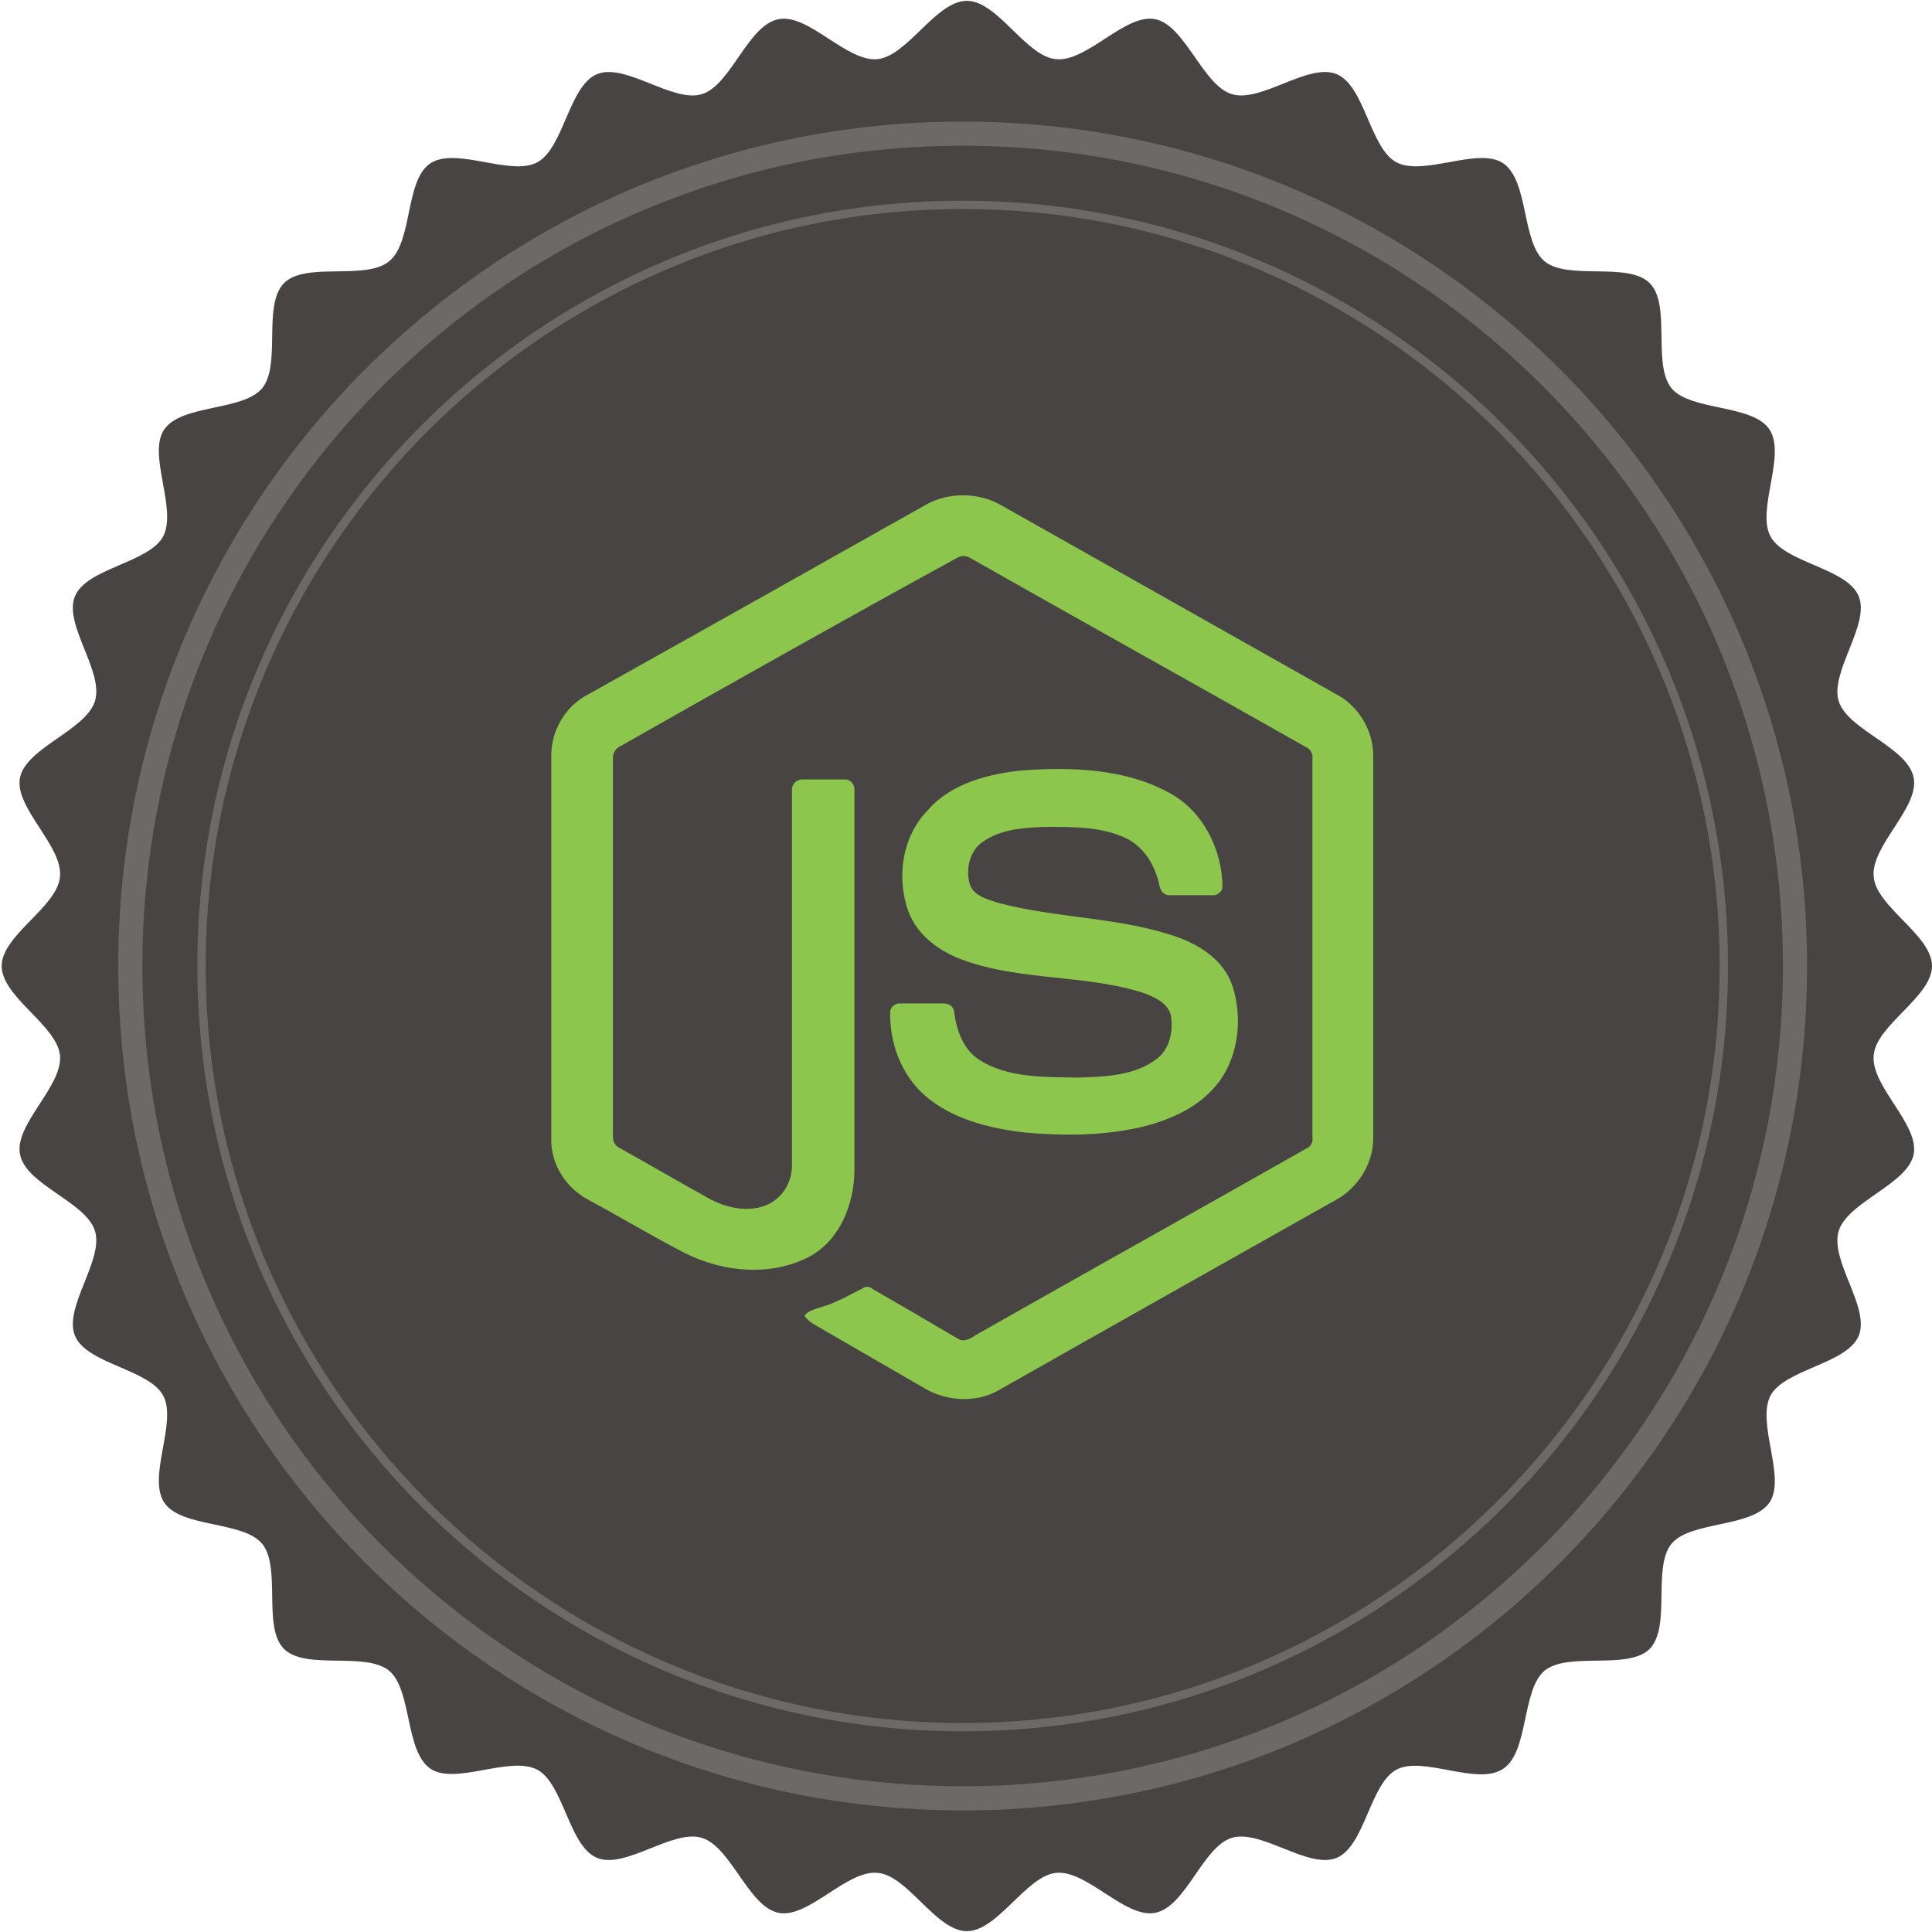 <svg version="1.1" id="Layer_1" xmlns="http://www.w3.org/2000/svg" xmlns:xlink="http://www.w3.org/1999/xlink" x="0px" y="0px" viewBox="0 0 232 232" enable-background="new 0 0 232 232" reserveAspectRatio="xMidYMid meet" xml:space="preserve">
<path fill="#474443" d="M232,116c0,3.7-6.7,7.1-7,10.7c-0.4,3.7,5.5,8.3,4.8,11.9c-0.7,3.6-7.9,5.7-9,9.2c-1.1,3.6,3.8,9.2,2.4,12.6
	c-1.4,3.4-8.9,4-10.6,7.2c-1.7,3.3,1.9,9.8-0.1,12.8c-2.1,3.1-9.5,2.2-11.8,5c-2.3,2.9,0,9.9-2.6,12.6c-2.6,2.6-9.7,0.3-12.6,2.6
	c-2.8,2.3-1.9,9.8-5,11.8c-3.1,2.1-9.6-1.6-12.8,0.1c-3.2,1.7-3.8,9.2-7.2,10.6c-3.4,1.4-9.1-3.5-12.6-2.4c-3.5,1.1-5.5,8.3-9.2,9
	c-3.6,0.7-8.2-5.2-11.9-4.8c-3.6,0.4-7,7-10.7,7s-7.1-6.7-10.7-7c-3.7-0.4-8.3,5.5-11.9,4.8c-3.6-0.7-5.7-7.9-9.2-9
	c-3.5-1.1-9.2,3.8-12.6,2.4c-3.4-1.4-4-8.9-7.2-10.6c-3.3-1.7-9.8,1.9-12.8-0.1c-3.1-2.1-2.2-9.5-5-11.8c-2.9-2.3-10,0-12.6-2.6
	c-2.6-2.6-0.3-9.7-2.6-12.6c-2.3-2.8-9.8-1.9-11.8-5c-2-3.1,1.6-9.6-0.1-12.8c-1.7-3.2-9.2-3.8-10.6-7.2c-1.4-3.4,3.5-9.1,2.4-12.6
	c-1.1-3.5-8.3-5.5-9-9.2c-0.7-3.6,5.2-8.2,4.8-11.9c-0.4-3.6-7-7-7-10.7c0-3.7,6.7-7.1,7-10.7c0.4-3.7-5.5-8.3-4.8-11.9
	c0.7-3.6,7.9-5.7,9-9.2c1.1-3.6-3.8-9.2-2.4-12.6c1.4-3.4,8.9-4,10.6-7.2c1.7-3.3-1.9-9.8,0.1-12.8c2.1-3.1,9.5-2.2,11.8-5
	c2.3-2.9,0-9.9,2.6-12.6c2.6-2.6,9.7-0.3,12.6-2.6c2.9-2.3,1.9-9.8,5-11.8c3.1-2,9.6,1.6,12.8-0.1c3.2-1.7,3.8-9.2,7.2-10.6
	c3.4-1.4,9.1,3.5,12.6,2.4c3.5-1.1,5.5-8.3,9.2-9c3.6-0.7,8.2,5.2,11.9,4.8c3.6-0.4,7-7,10.7-7s7.1,6.7,10.7,7
	c3.7,0.4,8.3-5.5,11.9-4.8c3.6,0.7,5.7,7.9,9.2,9c3.5,1.1,9.2-3.8,12.6-2.4c3.4,1.4,4,8.9,7.2,10.6c3.3,1.7,9.8-1.9,12.8,0.1
	c3.1,2.1,2.2,9.5,5,11.8c2.9,2.3,10,0,12.6,2.6c2.6,2.6,0.3,9.7,2.6,12.6c2.3,2.8,9.8,1.9,11.8,5c2,3.1-1.6,9.6,0.1,12.8
	c1.7,3.2,9.2,3.8,10.6,7.2c1.4,3.4-3.5,9.1-2.4,12.6c1.1,3.5,8.3,5.5,9,9.2c0.7,3.6-5.2,8.2-4.8,11.9C225.3,108.9,232,112.3,232,116
	z"/>
<path fill="#6E6969" d="M115.6,207.9c-50.7,0-91.9-41.2-91.9-91.9c0-50.7,41.2-91.9,91.9-91.9c50.7,0,91.9,41.2,91.9,91.9
	C207.5,166.7,166.3,207.9,115.6,207.9z M115.6,25.1c-50.1,0-90.9,40.8-90.9,90.9c0,50.1,40.8,90.9,90.9,90.9s90.9-40.8,90.9-90.9
	C206.5,65.9,165.7,25.1,115.6,25.1z"/>
<path fill="#6E6969" d="M115.6,14.6C59.6,14.6,14.2,60,14.2,116c0,56,45.4,101.4,101.4,101.4c56,0,101.4-45.4,101.4-101.4
	C217,60,171.6,14.6,115.6,14.6z M115.6,214.5c-54.4,0-98.5-44.1-98.5-98.5c0-54.4,44.1-98.5,98.5-98.5c54.4,0,98.5,44.1,98.5,98.5
	C214.1,170.4,170,214.5,115.6,214.5z"/>
<path fill="#8CC64D" d="M111.2,60.6c2.7-1.5,6.2-1.5,8.9,0c13.5,7.6,27.1,15.3,40.6,22.9c2.5,1.4,4.2,4.3,4.2,7.2v46
	c0,3.1-1.9,6-4.5,7.4c-13.5,7.6-27,15.2-40.4,22.8c-2.7,1.6-6.3,1.4-9-0.2c-4-2.3-8.1-4.7-12.1-7c-0.8-0.5-1.8-0.9-2.3-1.7
	c0.5-0.7,1.4-0.8,2.2-1.1c1.7-0.5,3.2-1.4,4.8-2.2c0.4-0.3,0.9-0.2,1.2,0.1c3.5,2,6.9,4,10.3,6c0.7,0.4,1.5-0.1,2.1-0.5
	c13.2-7.5,26.5-14.9,39.7-22.4c0.5-0.2,0.8-0.8,0.7-1.3c0-15.2,0-30.3,0-45.5c0.1-0.6-0.3-1.2-0.8-1.4
	c-13.4-7.6-26.9-15.1-40.3-22.7c-0.5-0.3-1.1-0.3-1.6,0C101.4,74.4,87.9,82,74.5,89.6c-0.5,0.2-0.9,0.8-0.9,1.4
	c0,15.2,0,30.3,0,45.5c0,0.5,0.2,1,0.7,1.3c3.6,2,7.2,4.1,10.8,6.1c2,1.1,4.5,1.7,6.7,0.9c2-0.7,3.3-2.7,3.3-4.8
	c0-15.1,0-30.2,0-45.2c0-0.7,0.6-1.2,1.2-1.2c1.7,0,3.4,0,5.2,0c0.7,0,1.2,0.7,1.1,1.4c0,15.2,0,30.4,0,45.5c0,4-1.7,8.4-5.4,10.4
	c-4.6,2.4-10.3,1.9-14.9-0.4c-3.9-2-7.7-4.3-11.6-6.4c-2.7-1.4-4.6-4.3-4.5-7.4v-46c0-3,1.7-5.9,4.4-7.3
	C84.2,75.8,97.7,68.2,111.2,60.6z"/>
<path fill="#8CC64D" d="M122.9,92.5c5.9-0.4,12.2-0.2,17.5,2.7c4.1,2.2,6.4,6.9,6.4,11.4c-0.1,0.6-0.8,1-1.3,0.9c-1.7,0-3.4,0-5.1,0
	c-0.7,0-1.1-0.6-1.2-1.3c-0.5-2.2-1.7-4.3-3.7-5.4c-3.1-1.6-6.8-1.5-10.2-1.5c-2.5,0.1-5.2,0.3-7.3,1.8c-1.6,1.1-2.1,3.4-1.5,5.2
	c0.5,1.3,2.1,1.7,3.3,2.1c7.1,1.9,14.6,1.7,21.5,4.1c2.9,1,5.7,2.9,6.7,5.9c1.3,4,0.7,8.9-2.1,12.1c-2.3,2.7-5.7,4.1-9.1,4.9
	c-4.5,1-9.2,1-13.7,0.6c-4.3-0.5-8.8-1.6-12.1-4.5c-2.8-2.5-4.2-6.3-4.1-10c0-0.6,0.7-1.1,1.3-1c1.7,0,3.4,0,5.2,0
	c0.7,0,1.2,0.5,1.2,1.2c0.3,2.1,1.1,4.3,2.9,5.5c3.5,2.3,7.9,2.1,11.9,2.2c3.3-0.1,7-0.2,9.7-2.4c1.4-1.2,1.8-3.3,1.5-5.1
	c-0.4-1.5-2-2.2-3.4-2.7c-7-2.2-14.6-1.4-21.5-3.9c-2.8-1-5.5-2.9-6.6-5.8c-1.5-4.1-0.8-9.1,2.4-12.3
	C114.2,94.1,118.7,92.9,122.9,92.5L122.9,92.5z"/>
</svg>
